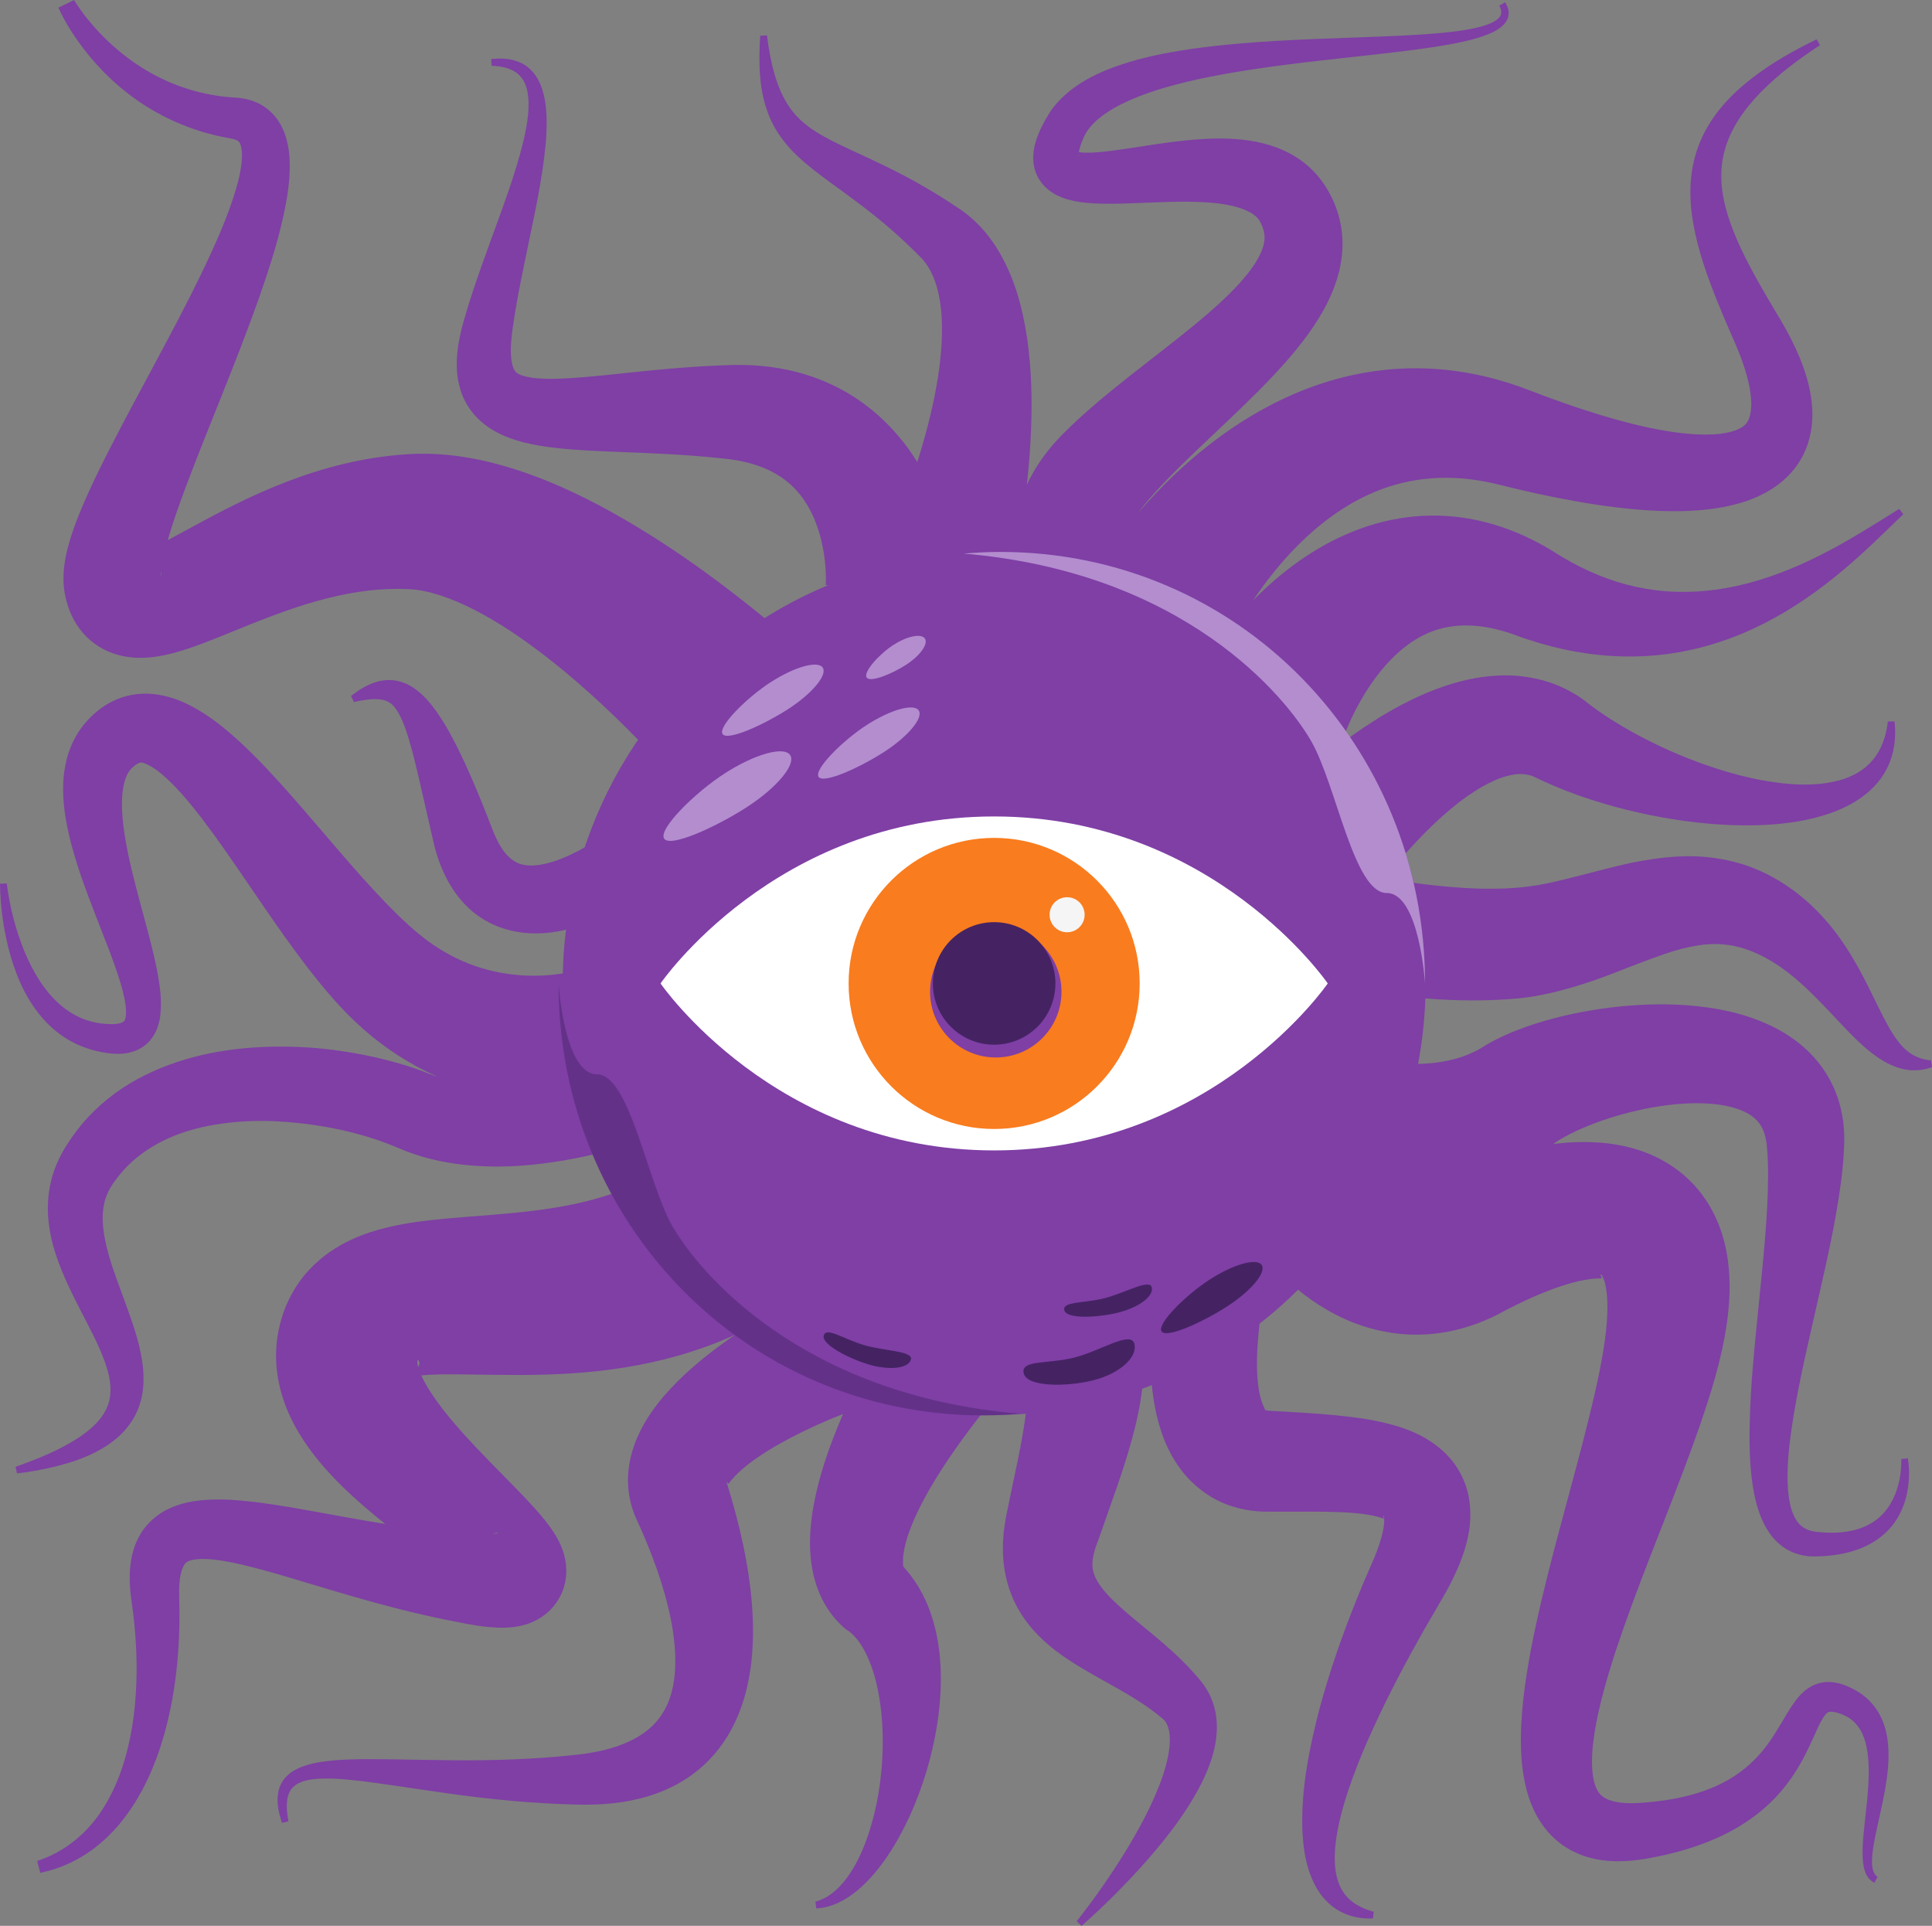 <?xml version="1.0" encoding="utf-8"?>
<!DOCTYPE svg PUBLIC "-//W3C//DTD SVG 1.1//EN" "http://www.w3.org/Graphics/SVG/1.1/DTD/svg11.dtd">
<svg version="1.1" id="Layer_1" xmlns="http://www.w3.org/2000/svg" xmlns:xlink="http://www.w3.org/1999/xlink" x="0px" y="0px"
	 width="287.324px" height="286.378px" viewBox="0 0 287.324 286.378" enable-background="new 0 0 287.324 286.378"
	 xml:space="preserve">
<rect x="0" y="0" width="287.324" height="286.378" fill="#808080" stroke="none"/>
<g>
	<g>
		<path fill="#7F3FA5" d="M18.42,13.424c4.121,3.359,9.137,5.775,14.486,6.895l1.008,0.197c0.283,0.053,0.686,0.123,0.803,0.157
			c0.344,0.091,0.584,0.221,0.732,0.337c0.252,0.238,0.32,0.406,0.461,1.055c0.113,0.623,0.104,1.553-0.033,2.537
			c-0.131,0.992-0.369,2.055-0.67,3.131c-1.232,4.332-3.248,8.78-5.354,13.15c-4.274,8.787-9.22,17.381-13.86,26.484
			c-1.16,2.291-2.301,4.619-3.382,7.088c-0.541,1.236-1.063,2.515-1.558,3.879c-0.486,1.378-0.957,2.812-1.305,4.599
			c-0.166,0.913-0.317,1.886-0.313,3.175c-0.001,0.312,0.017,0.67,0.044,1.025c0.035,0.439,0.165,1.172,0.158,1.156l0.009,0.059
			c0.026,0.126-0.049-0.201,0.063,0.299l0.047,0.217l0.107,0.439c0.077,0.298,0.17,0.611,0.279,0.936
			c0.439,1.278,1.172,2.887,2.695,4.422c0.746,0.754,1.678,1.436,2.648,1.928c0.973,0.5,1.955,0.806,2.85,0.988
			c1.789,0.348,3.187,0.264,4.34,0.141c1.156-0.137,2.099-0.35,2.963-0.568c1.712-0.451,3.104-0.951,4.427-1.443
			c2.619-0.99,4.919-1.969,7.181-2.869c2.252-0.901,4.43-1.729,6.578-2.444c4.289-1.434,8.465-2.409,12.463-2.717
			c0.998-0.076,1.985-0.116,2.959-0.11c0.482,0.004,0.976,0.016,1.442,0.039l0.757,0.041l0.527,0.064
			c1.445,0.195,3.074,0.628,4.779,1.273c3.424,1.293,7.08,3.381,10.635,5.848c7.145,4.979,13.986,11.367,20.393,18.164
			c3.206,3.408,6.314,6.953,9.297,10.574c1.49,1.812,2.948,3.645,4.354,5.479c1.398,1.832,2.762,3.684,3.91,5.4l23.682-18.418
			c-1.915-2.219-3.77-4.18-5.643-6.111c-1.875-1.924-3.762-3.789-5.678-5.621c-3.83-3.663-7.759-7.193-11.83-10.605
			c-8.166-6.797-16.775-13.216-26.74-18.533c-5.006-2.625-10.368-5-16.536-6.492c-3.085-0.73-6.396-1.223-9.937-1.199
			c-0.443,0-0.882,0.018-1.344,0.035l-1.111,0.068c-0.779,0.055-1.533,0.125-2.293,0.211c-1.517,0.17-3.01,0.408-4.478,0.697
			c-5.879,1.156-11.293,3.174-16.243,5.473c-2.477,1.15-4.846,2.377-7.109,3.594c-1.785,0.958-3.517,1.917-5.131,2.773
			c0.104-0.365,0.207-0.73,0.323-1.104c0.679-2.197,1.483-4.462,2.332-6.737c3.427-9.14,7.444-18.387,10.858-28.011
			c1.685-4.842,3.316-9.732,4.227-15.152c0.217-1.363,0.377-2.769,0.402-4.268c0.013-1.496-0.068-3.1-0.643-4.881
			c-0.287-0.881-0.736-1.82-1.404-2.678c-0.666-0.863-1.568-1.599-2.52-2.078c-0.951-0.476-1.916-0.723-2.801-0.834
			c-0.499-0.055-0.717-0.062-1.051-0.086l-0.844-0.068c-4.506-0.424-8.957-1.941-12.892-4.469c-1.969-1.258-3.813-2.752-5.496-4.432
			c-1.661-1.666-3.243-3.584-4.425-5.523L8.677,1.144c1.149,2.474,2.558,4.595,4.19,6.666C14.499,9.86,16.355,11.75,18.42,13.424z
			 M24.027,85.36l-0.015-0.057c-0.077-0.318,0.015,0.104,0.009,0.234c-0.001,0.045-0.011,0.092-0.019,0.093
			c-0.041,0.043-0.062-0.231-0.049-0.552c0.002-0.041,0.008-0.096,0.012-0.141c0.035,0.098,0.057,0.176,0.06,0.211
			c0.002,0.031-0.002,0.049-0.012,0.047c-0.005,0.004-0.011-0.004-0.017-0.011l-0.01-0.01C24.09,85.638,24.008,85.272,24.027,85.36z
			"/>
		<path fill="#7F3FA5" d="M15.67,215.106c1.384-0.873,2.727-2.018,3.764-3.527c1.046-1.498,1.688-3.361,1.844-5.166
			c0.176-1.811-0.018-3.547-0.335-5.166c-0.664-3.24-1.805-6.102-2.803-8.869c-1.022-2.748-1.994-5.398-2.495-7.902
			c-0.521-2.506-0.525-4.768,0.156-6.557c0.339-0.914,0.805-1.682,1.523-2.635c0.719-0.945,1.508-1.82,2.383-2.602
			c1.748-1.568,3.801-2.791,6.051-3.723c2.254-0.928,4.714-1.529,7.257-1.877c2.543-0.355,5.174-0.465,7.821-0.354
			c5.279,0.248,10.688,1.193,15.615,2.906c0.611,0.213,1.215,0.439,1.803,0.674l2.018,0.832c1.74,0.684,3.499,1.178,5.241,1.533
			c3.487,0.701,6.901,0.879,10.215,0.766c3.313-0.135,6.532-0.557,9.687-1.164c1.576-0.305,3.135-0.66,4.688-1.062
			c0.775-0.201,1.55-0.416,2.327-0.645l0.584-0.176l0.293-0.092c0.101-0.023,0.198-0.059,0.265-0.186
			c0.137-0.254,0.202-0.727,0.065-1.783l-0.069-0.686l-0.035-0.342c-0.004-0.088-0.07-0.363-0.104-0.535l-0.51-2.354l-0.34-0.938
			l-0.564-1.191l-5.241-18.252l-0.127,0.047L86.27,144.2c-0.271,0.08-0.568,0.156-0.874,0.229c-0.612,0.145-1.258,0.264-1.913,0.361
			c-1.312,0.195-2.663,0.299-4.009,0.303c-2.696,0.01-5.374-0.371-7.937-1.158c-2.564-0.787-5.022-1.986-7.322-3.588
			c-2.23-1.533-4.637-3.801-6.943-6.188c-4.666-4.844-9.158-10.408-14.031-15.934c-2.455-2.77-4.988-5.555-7.947-8.248
			c-1.488-1.344-3.086-2.67-4.987-3.9c-1.911-1.193-4.152-2.437-7.249-2.84c-1.527-0.192-3.266-0.07-4.848,0.448
			c-1.588,0.515-2.951,1.368-4.013,2.288c-0.524,0.451-1.028,0.965-1.405,1.404c-0.541,0.617-0.933,1.17-1.304,1.775
			c-0.735,1.203-1.239,2.48-1.562,3.719c-0.637,2.488-0.613,4.777-0.416,6.879c0.212,2.105,0.633,4.057,1.129,5.928
			c1.005,3.74,2.318,7.189,3.625,10.562c1.3,3.363,2.662,6.658,3.638,9.863c0.474,1.576,0.851,3.205,0.845,4.436
			c0.002,0.615-0.119,1.012-0.193,1.162c-0.053,0.15-0.254,0.352-0.815,0.484c-0.271,0.061-0.592,0.098-0.938,0.107l-0.131,0.002
			l-0.033,0.002c0.086,0.006,0,0,0.008,0.002l-0.084-0.002l-0.336-0.012c-0.246-0.004-0.396-0.02-0.575-0.029
			c-0.729-0.053-1.506-0.186-2.231-0.389c-1.469-0.404-2.851-1.143-4.094-2.141c-2.496-2.008-4.344-4.998-5.669-8.189
			c-1.319-3.207-2.213-6.684-2.655-10.166L0,131.417c0.062,3.662,0.578,7.275,1.602,10.842c1.046,3.531,2.646,7.086,5.466,9.945
			c1.404,1.412,3.123,2.609,5.044,3.377c0.965,0.391,1.939,0.674,2.984,0.869c0.266,0.047,0.558,0.1,0.759,0.125l0.333,0.047
			l0.227,0.025l0.205,0.02c0.547,0.047,1.125,0.061,1.742,0c0.618-0.062,1.288-0.201,1.973-0.496
			c0.685-0.291,1.373-0.764,1.908-1.367c1.086-1.234,1.444-2.66,1.596-3.814c0.265-2.357-0.065-4.297-0.389-6.199
			c-0.714-3.764-1.74-7.238-2.652-10.688c-0.918-3.436-1.785-6.826-2.284-10.1c-0.247-1.629-0.397-3.229-0.378-4.701
			c0.019-1.469,0.228-2.814,0.625-3.768c0.195-0.479,0.427-0.854,0.678-1.145c0.12-0.145,0.281-0.299,0.348-0.34
			c0.232-0.217,0.387-0.318,0.559-0.428c0.33-0.203,0.559-0.244,0.693-0.234c0.139,0.018,0.231,0.047,0.475,0.131
			c0.467,0.146,1.457,0.688,2.466,1.535c1.022,0.844,2.095,1.928,3.142,3.111c2.103,2.383,4.133,5.143,6.137,7.979
			c4.027,5.707,7.908,11.795,12.562,17.846c2.37,3.031,4.848,6.061,8.199,9.031c3.225,2.852,6.955,5.277,10.994,7.076
			c-0.148-0.051-0.309-0.088-0.455-0.143l-2.086-0.803c-0.789-0.289-1.578-0.543-2.365-0.785c-3.15-0.957-6.307-1.635-9.496-2.092
			c-3.186-0.467-6.406-0.678-9.648-0.635c-6.459,0.088-13.15,1.156-19.381,4.234c-3.1,1.521-6.024,3.617-8.447,6.215
			c-1.215,1.293-2.291,2.717-3.228,4.205c-0.948,1.475-1.848,3.355-2.306,5.283c-0.479,1.93-0.577,3.902-0.414,5.738
			c0.168,1.84,0.561,3.557,1.082,5.148c1.045,3.188,2.457,5.949,3.804,8.588c1.361,2.621,2.699,5.137,3.563,7.596
			c0.877,2.469,1.145,4.76,0.205,6.797c-0.934,2.08-3.151,3.855-5.59,5.215c-2.447,1.42-5.183,2.473-7.947,3.467l0.229,0.977
			c2.963-0.359,5.913-0.953,8.846-1.949C12.834,216.635,14.279,215.985,15.67,215.106z"/>
		<path fill="#7F3FA5" d="M99.23,128.844l-0.483-0.688l-0.123-0.172l-0.168-0.229l-0.453-0.592l-0.924-1.172l-0.656-0.756
			l-1.861-1.996l-0.582-0.604l-0.291-0.305c-0.096-0.1-0.117-0.111-0.18-0.174c-0.23-0.221-0.4-0.371-0.438-0.363
			c-0.038,0.01-0.057,0.041-0.086,0.061l-0.336,0.277l-0.704,0.559c-0.479,0.369-0.969,0.73-1.465,1.084
			c-0.993,0.703-2.012,1.359-3.04,1.955c-2.045,1.188-4.146,2.182-6.06,2.646c-0.953,0.229-1.834,0.35-2.58,0.33
			c-0.75-0.02-1.348-0.154-1.896-0.414c-0.542-0.268-1.096-0.658-1.643-1.289c-0.543-0.625-1.059-1.457-1.5-2.416
			c-0.227-0.502-0.414-0.943-0.65-1.561l-0.751-1.922c-0.497-1.287-1.021-2.566-1.565-3.848c-1.076-2.562-2.224-5.125-3.59-7.676
			c-0.684-1.277-1.427-2.553-2.324-3.809c-0.896-1.248-1.943-2.522-3.471-3.551c-0.767-0.496-1.687-0.88-2.625-1.021
			c-0.938-0.146-1.851-0.059-2.643,0.154c-1.592,0.457-2.814,1.271-3.941,2.143l0.434,0.902c1.334-0.289,2.678-0.531,3.811-0.398
			c1.154,0.107,1.826,0.6,2.37,1.35c1.149,1.527,1.872,4.104,2.548,6.572c0.655,2.525,1.232,5.15,1.84,7.783l0.905,3.969l0.462,1.99
			c0.163,0.689,0.41,1.543,0.689,2.311c0.568,1.576,1.326,3.188,2.427,4.748c1.093,1.551,2.586,3.055,4.433,4.123
			c1.836,1.082,3.934,1.688,5.904,1.875c1.98,0.191,3.846,0.02,5.559-0.336c3.426-0.73,6.361-2.021,9.06-3.521
			c1.346-0.758,2.633-1.568,3.88-2.428c0.624-0.432,1.236-0.873,1.845-1.33l0.91-0.705l0.458-0.369
			c0.036-0.033,0.083-0.057,0.111-0.102c0.027-0.047-0.078-0.252-0.243-0.529c-0.046-0.074-0.052-0.1-0.13-0.215L99.23,128.844z"/>
		<path fill="#7F3FA5" d="M122.788,87.008h-0.019C122.776,87.063,122.782,87.045,122.788,87.008z"/>
		<path fill="#7F3FA5" d="M178.403,249.766c-0.271-0.312-0.355-0.438-0.621-0.73l-0.664-0.736
			c-3.488-3.771-7.506-6.604-10.582-9.381c-1.525-1.373-2.785-2.746-3.426-3.936c-0.652-1.211-0.715-2.039-0.602-3.07
			c0.068-0.523,0.201-1.115,0.416-1.773c0.111-0.33,0.232-0.672,0.381-1.029l0.535-1.523l2.268-6.471
			c0.76-2.217,1.514-4.506,2.188-6.939c0.668-2.438,1.273-5.02,1.602-7.928c0.309-2.895,0.381-6.207-0.604-9.928
			c-0.49-1.844-1.285-3.764-2.395-5.537c-1.104-1.775-2.504-3.377-4.006-4.688l-9.913,12.248l-14.405-11.705
			c-0.742,1.061-1.332,1.973-1.965,2.949l-1.818,2.893c-1.189,1.934-2.34,3.887-3.455,5.871c-0.893,1.594-1.756,3.213-2.599,4.85
			l-5.134-12.922c-0.871,0.4-1.547,0.742-2.29,1.119l-0.597,0.311l-17.283-21.541l-0.988,0.879
			c-0.305,0.264-0.611,0.523-0.927,0.773c-0.627,0.504-1.271,0.986-1.937,1.441c-1.328,0.914-2.736,1.734-4.232,2.469
			c-2.991,1.463-6.346,2.557-10.051,3.334c-3.709,0.783-7.731,1.232-12.146,1.586c-2.213,0.182-4.525,0.34-7.038,0.574
			c-2.524,0.252-5.213,0.52-8.479,1.283c-1.633,0.396-3.44,0.928-5.461,1.867c-2,0.938-4.287,2.371-6.252,4.514
			c-1.977,2.115-3.379,4.812-4.062,7.209c-0.355,1.203-0.57,2.352-0.697,3.424l-0.039,0.316l-0.002,0.055l-0.004,0.105l-0.01,0.23
			c-0.027,0.387-0.052,0.828-0.057,1.17c-0.004,0.621,0.019,1.232,0.07,1.828c0.202,2.391,0.807,4.49,1.537,6.289
			c0.736,1.803,1.604,3.328,2.499,4.691c1.802,2.719,3.726,4.822,5.642,6.729c2.158,2.113,4.334,3.965,6.492,5.678
			c-1.898-0.305-3.806-0.631-5.729-0.979c-4.472-0.787-8.974-1.703-13.83-2.301c-2.444-0.271-4.966-0.512-7.87-0.232
			c-1.449,0.156-3.039,0.451-4.711,1.227c-1.666,0.746-3.352,2.18-4.305,3.861c-0.977,1.672-1.334,3.35-1.481,4.832
			c-0.14,1.496-0.067,2.861,0.077,4.164c0.163,1.311,0.316,2.252,0.436,3.365c0.123,1.086,0.222,2.174,0.293,3.262
			c0.285,4.354,0.17,8.744-0.53,13.021c-0.71,4.266-2.011,8.459-4.294,12.064c-2.254,3.602-5.655,6.496-9.826,7.832l0.466,1.768
			c2.339-0.486,4.63-1.398,6.681-2.723c2.061-1.312,3.871-3.008,5.403-4.906c3.069-3.816,5.036-8.346,6.349-12.953
			c1.303-4.625,1.963-9.387,2.187-14.15c0.056-1.191,0.082-2.387,0.082-3.578c0.008-1.164-0.048-2.492-0.056-3.457
			c0-0.975,0.076-1.9,0.248-2.666c0.168-0.77,0.444-1.338,0.693-1.6c0.258-0.262,0.428-0.324,0.864-0.459
			c0.433-0.117,1.127-0.201,1.95-0.184c1.658,0.031,3.693,0.398,5.74,0.879c4.133,0.984,8.469,2.369,12.875,3.674
			c4.414,1.316,8.935,2.602,13.576,3.674c1.161,0.268,2.33,0.523,3.506,0.764l1.776,0.355c0.608,0.129,1.231,0.248,1.868,0.363
			c1.286,0.223,2.6,0.43,4.242,0.5c0.423,0.014,0.857,0.021,1.365-0.002c0.5-0.023,1.053-0.066,1.761-0.199
			c0.707-0.146,1.56-0.326,2.805-0.982c0.662-0.379,1.36-0.822,2.156-1.684c0.769-0.822,1.479-2.002,1.832-3.248
			c0.354-1.234,0.372-2.352,0.28-3.24c-0.096-0.875-0.281-1.527-0.463-2.072c-0.379-1.078-0.74-1.699-1.064-2.262
			c-0.648-1.072-1.182-1.744-1.688-2.383c-1.002-1.234-1.888-2.186-2.758-3.109c-1.729-1.822-3.359-3.443-4.934-5.059
			c-3.129-3.199-6.062-6.338-8.285-9.4c-0.991-1.367-1.812-2.717-2.329-3.871c1.197-0.113,2.866-0.166,4.654-0.16l6.638,0.084
			c4.7,0.059,9.807,0.014,15.122-0.578c5.312-0.588,10.868-1.74,16.317-3.754c1.308-0.482,2.606-1.018,3.892-1.596
			c-0.851,0.584-1.698,1.182-2.541,1.811c-2.7,2.033-5.379,4.252-7.955,7.219c-1.278,1.5-2.548,3.195-3.627,5.387
			c-0.534,1.094-1.015,2.32-1.343,3.701c-0.329,1.375-0.493,2.916-0.378,4.48c0.103,1.549,0.516,3.16,1.073,4.455l0.856,1.891
			c0.554,1.258,1.078,2.523,1.565,3.795c0.975,2.541,1.808,5.107,2.427,7.66c1.235,5.068,1.603,10.254,0.086,14.076
			c-0.75,1.902-1.954,3.482-3.747,4.744c-1.781,1.264-4.115,2.154-6.661,2.688c-0.637,0.135-1.288,0.248-1.948,0.344l-0.992,0.131
			l-1.106,0.117c-1.401,0.146-2.854,0.271-4.295,0.373c-2.888,0.203-5.794,0.312-8.716,0.354c-5.85,0.102-11.739-0.164-17.758-0.154
			c-1.508,0.014-3.024,0.053-4.562,0.184c-1.535,0.143-3.102,0.344-4.673,0.918c-0.776,0.301-1.573,0.693-2.239,1.332
			c-0.675,0.613-1.15,1.482-1.328,2.334c-0.365,1.73,0.066,3.285,0.521,4.727l0.966-0.26c-0.266-1.396-0.404-2.879,0.027-4.035
			c0.408-1.154,1.42-1.758,2.693-2.047c1.268-0.287,2.686-0.303,4.1-0.246c1.423,0.062,2.865,0.211,4.312,0.387
			c5.796,0.74,11.679,1.775,17.653,2.449c2.986,0.346,5.999,0.623,9.029,0.803c1.521,0.09,3.025,0.156,4.58,0.195l1.112,0.025h1.222
			c0.815-0.012,1.637-0.045,2.467-0.107c3.305-0.262,6.789-0.977,10.14-2.691c1.667-0.854,3.274-1.973,4.696-3.328
			c1.42-1.355,2.638-2.941,3.598-4.629c1.93-3.395,2.833-7.062,3.221-10.545c0.381-3.504,0.27-6.895-0.078-10.18
			c-0.354-3.285-0.953-6.475-1.703-9.594c-0.375-1.559-0.789-3.102-1.236-4.625l-0.691-2.271c0.023-0.084,0.118,0.062,0.161,0.133
			c0.101,0.203,0.132,0.133,0.476-0.309c0.328-0.418,0.918-1.057,1.668-1.705c1.516-1.32,3.592-2.691,5.813-3.932
			c2.234-1.248,4.65-2.402,7.132-3.463c0.688-0.295,1.391-0.562,2.09-0.842c-0.067,0.152-0.14,0.303-0.205,0.459
			c-1.823,4.344-3.5,8.854-4.354,14.189c-0.386,2.676-0.612,5.625,0.101,9.023c0.367,1.686,1.014,3.488,2.08,5.154
			c0.527,0.828,1.148,1.617,1.84,2.314c0.174,0.172,0.347,0.348,0.528,0.51l0.271,0.242l0.068,0.059
			c0.028,0.027-0.111-0.105-0.043-0.043l0.021,0.016l0.079,0.061l0.16,0.123c0.033,0.023,0.033,0.018,0.051,0.023
			c0.02-0.002,0.072,0.035,0.132,0.076c0.882,0.6,1.796,1.717,2.534,3.141c0.746,1.424,1.33,3.123,1.748,4.928
			c0.836,3.627,1.052,7.645,0.781,11.641c-0.287,4-1.041,8.047-2.47,11.826c-0.721,1.885-1.618,3.705-2.806,5.301
			c-1.184,1.574-2.7,2.959-4.637,3.479l0.139,0.99c2.339-0.084,4.518-1.309,6.253-2.791c1.758-1.502,3.207-3.297,4.469-5.188
			c2.511-3.799,4.322-7.992,5.651-12.363c1.304-4.385,2.14-8.971,2.148-13.846c-0.006-2.439-0.229-4.961-0.875-7.574
			c-0.654-2.6-1.742-5.355-3.744-7.918c-0.121-0.154-0.248-0.314-0.416-0.508l-0.357-0.416l-0.064-0.076l-0.016-0.021
			c0.057,0.053-0.096-0.094-0.08-0.078l-0.003-0.012l-0.015-0.037c-0.012-0.021-0.012-0.051-0.021-0.072
			c-0.025-0.092-0.027-0.178-0.031-0.271c-0.006-0.184-0.013-0.447,0.008-0.865c0.031-0.83,0.291-2.205,0.811-3.686
			c1.033-3.004,2.868-6.363,4.948-9.592c2.096-3.25,4.479-6.457,6.999-9.58c1.261-1.562,2.561-3.104,3.886-4.617l1.54-1.725
			c0.199,0.693,0.341,1.623,0.369,2.701c0.105,3.307-0.619,7.545-1.487,11.848l-1.394,6.668l-0.358,1.768
			c-0.144,0.742-0.258,1.514-0.343,2.303c-0.164,1.582-0.188,3.273,0.035,5.021c0.227,1.742,0.717,3.529,1.473,5.162
			c0.753,1.631,1.744,3.076,2.803,4.285c2.139,2.426,4.432,3.975,6.547,5.303c4.254,2.59,8.125,4.404,11.332,6.83l0.572,0.438
			c0.145,0.1,0.455,0.383,0.582,0.475c0.199,0.137,0.373,0.281,0.529,0.457c0.311,0.346,0.568,0.857,0.709,1.57
			c0.287,1.432,0.025,3.424-0.527,5.377c-1.135,3.969-3.211,7.98-5.494,11.809c-2.314,3.836-4.908,7.574-7.709,11.133l0.721,0.693
			c3.443-3.051,6.695-6.301,9.77-9.791c3.047-3.516,5.965-7.203,8.203-11.697c1.076-2.268,2.064-4.764,2.146-7.896
			c0.023-1.553-0.26-3.309-1.062-4.953C179.504,251.223,178.991,250.45,178.403,249.766z M62.231,202.27
			c0.023,0.025,0.049,0.066,0.066,0.119c0.011,0.059,0.013,0.215,0.004,0.316l0.039-0.197l0.021-0.104l0.012-0.053
			c0.01-0.074-0.053,0.422-0.024,0.211c0.034-0.057,0.063-0.025,0.054,0.092c0,0.121-0.083,0.375-0.217,0.654
			C61.986,202.551,62.056,202.088,62.231,202.27z M73.721,228.047c-0.133,0.021-0.285,0.037-0.441,0.055
			c0.403-0.162,0.602-0.174,0.715-0.189C74.274,227.909,74.002,228.004,73.721,228.047z"/>
		<path fill="#7F3FA5" d="M282.754,216.977c0.074,3.143-0.92,6.461-3.062,8.465c-2.139,2.041-5.223,2.619-8.258,2.457
			c-0.375-0.021-0.723-0.047-1.156-0.088c-0.369-0.037-0.654-0.088-0.953-0.168c-0.584-0.158-1.064-0.412-1.459-0.75
			c-0.787-0.664-1.314-1.771-1.627-3.105c-0.609-2.695-0.441-5.895-0.104-9.023c0.74-6.324,2.252-12.734,3.713-19.199
			c1.463-6.494,3.053-12.994,3.977-20.041c0.219-1.785,0.391-3.561,0.439-5.527l0.01-0.312v-0.426l-0.021-0.85
			c-0.029-0.572-0.076-1.152-0.156-1.74c-0.158-1.176-0.432-2.383-0.848-3.58c-0.822-2.396-2.281-4.713-4.096-6.518
			c-1.812-1.82-3.896-3.15-5.953-4.121c-4.15-1.926-8.225-2.629-12.131-2.953c-3.918-0.295-7.717-0.137-11.471,0.314
			c-3.758,0.465-7.451,1.211-11.229,2.404c-1.896,0.611-3.805,1.32-5.855,2.352c-0.514,0.26-1.039,0.543-1.58,0.865l-0.777,0.479
			l-0.102,0.066l-0.02,0.012l-0.043,0.021l-0.082,0.047l-0.166,0.092c-0.447,0.236-0.912,0.453-1.395,0.65
			c-1.924,0.785-4.156,1.246-6.549,1.375c-1.191,0.066-2.422,0.051-3.643-0.047c-0.611-0.049-1.221-0.117-1.805-0.205
			c-0.293-0.043-0.576-0.092-0.846-0.145l-0.373-0.08l-0.15-0.039c-0.002-0.002-0.006-0.002-0.008-0.002l-2.248,13.283l-19.158,9.52
			c0.223,0.426,0.311,0.57,0.447,0.807l0.238,0.395l-1.529-0.572l-0.961-0.277l-2.969-0.549l-0.742-0.133l-0.439-0.047l-0.855-0.084
			l-0.854-0.082l-0.428-0.039c-0.16-0.018-0.176,0.004-0.271,0.002l-0.457,0.029c-0.16,0.008-0.314,0.018-0.371,0.053
			c-0.396,0.098-0.289,0.328-0.373,0.506l-0.141,0.561l-0.523,2.232c-0.332,1.486-0.635,2.979-0.906,4.48
			c-0.541,3.008-0.971,6.062-1.213,9.227c-0.207,3.172-0.248,6.439,0.18,9.977c0.219,1.77,0.562,3.617,1.184,5.578
			c0.627,1.949,1.535,4.061,3.121,6.125c1.551,2.059,3.932,3.982,6.553,4.996c1.299,0.521,2.615,0.834,3.861,0.996
			c0.623,0.078,1.234,0.129,1.822,0.143l1.164,0.008c2.867,0.02,5.645-0.027,8.273,0.014c2.598,0.041,5.146,0.207,6.898,0.6
			c0.873,0.166,1.445,0.424,1.529,0.418c0.035-0.002-0.012-0.105-0.061-0.236c-0.041-0.133-0.033-0.262,0.006-0.227
			c0.102,0.043,0.174,0.707,0.045,1.586c-0.117,0.879-0.402,1.947-0.789,3.049c-0.188,0.553-0.412,1.119-0.643,1.688l-0.818,1.879
			c-0.59,1.33-1.146,2.678-1.689,4.029c-2.189,5.396-4.113,10.908-5.645,16.586c-1.463,5.688-2.686,11.533-2.537,17.697
			c0.113,3.047,0.553,6.311,2.312,9.209c0.891,1.42,2.189,2.641,3.672,3.334c1.477,0.719,3.053,0.924,4.527,0.865l0.107-0.994
			c-1.326-0.359-2.547-0.93-3.469-1.727c-0.93-0.799-1.527-1.818-1.869-2.938c-0.703-2.246-0.502-4.852-0.043-7.4
			c0.494-2.562,1.256-5.135,2.186-7.67c0.922-2.537,1.965-5.055,3.115-7.535c2.266-4.979,4.848-9.854,7.562-14.646l2.072-3.57
			l1.105-1.9c0.385-0.701,0.768-1.412,1.131-2.162c0.727-1.494,1.408-3.096,1.93-4.973c0.504-1.863,0.898-4.074,0.477-6.822
			c-0.215-1.355-0.699-2.832-1.479-4.172c-0.764-1.354-1.803-2.498-2.857-3.393c-2.146-1.764-4.238-2.604-6.074-3.215
			c-3.703-1.133-6.832-1.438-9.867-1.748c-3.016-0.281-5.893-0.438-8.678-0.584l-0.525-0.029c-0.146-0.01-0.43-0.02-0.43-0.027
			c-0.119-0.012-0.209-0.035-0.287-0.055c-0.15-0.041-0.215-0.084-0.221-0.107c-0.002-0.057,0.109,0.014-0.021-0.197
			c-0.105-0.207-0.359-0.719-0.562-1.465c-0.205-0.746-0.367-1.693-0.457-2.732c-0.188-2.086-0.105-4.5,0.135-6.961
			c0.215-2.471,0.594-5.02,1.084-7.57c0.186-0.969,0.402-1.936,0.619-2.902c0.316,0.35,0.621,0.703,0.953,1.047
			c2.389,2.449,5.23,4.801,8.82,6.654c3.549,1.852,7.982,3.074,12.389,2.975c4.404-0.051,8.488-1.352,11.688-2.988
			c3.668-1.988,7.387-3.664,10.672-4.605c1.613-0.473,3.109-0.715,4.014-0.754c0.447-0.025,0.725-0.012,0.795-0.049
			c0.078-0.031-0.049-0.16-0.125-0.326c-0.082-0.16-0.062-0.297,0.064-0.186c0.121,0.104,0.312,0.445,0.471,0.967
			c0.326,1.045,0.482,2.719,0.432,4.529c-0.088,3.617-0.926,8.002-1.916,12.357c-2.027,8.801-4.74,17.879-7.061,27.199
			c-1.158,4.674-2.25,9.42-3.027,14.369c-0.385,2.479-0.691,5.01-0.812,7.646c-0.107,2.641-0.078,5.387,0.527,8.373
			c0.312,1.488,0.779,3.049,1.576,4.615c0.789,1.559,1.963,3.123,3.473,4.32c1.502,1.211,3.26,1.984,4.908,2.389
			c1.66,0.406,3.232,0.492,4.703,0.445c0.732-0.029,1.449-0.088,2.143-0.18l1.037-0.152l0.906-0.164
			c1.273-0.232,2.504-0.508,3.752-0.836c2.484-0.656,4.961-1.523,7.338-2.711c2.373-1.182,4.646-2.705,6.605-4.576
			c1.967-1.861,3.576-4.072,4.803-6.33c0.619-1.125,1.15-2.264,1.641-3.344c0.486-1.07,0.945-2.119,1.4-2.873
			c0.223-0.377,0.441-0.648,0.586-0.793c0.152-0.141,0.201-0.193,0.408-0.244c0.408-0.109,1.381,0.109,2.293,0.543
			c1.502,0.652,2.65,2.141,3.137,4.139c0.512,1.992,0.512,4.279,0.367,6.559c-0.146,2.293-0.471,4.617-0.691,6.996
			c-0.104,1.189-0.191,2.396-0.115,3.646c0.041,0.623,0.131,1.266,0.357,1.91c0.227,0.635,0.691,1.309,1.381,1.625l0.465-0.885
			c-0.742-0.455-0.869-1.588-0.82-2.674c0.051-1.102,0.256-2.238,0.48-3.371c0.463-2.273,1.041-4.566,1.457-6.943
			c0.402-2.375,0.721-4.846,0.357-7.49c-0.191-1.314-0.584-2.689-1.338-3.961c-0.766-1.285-1.816-2.357-3.18-3.166l-0.398-0.23
			l-0.096-0.055l-0.172-0.086l-0.232-0.117c-0.314-0.152-0.646-0.299-1.002-0.428c-0.707-0.256-1.531-0.473-2.508-0.453
			c-0.971,0.004-2.072,0.367-2.867,0.926c-0.807,0.549-1.361,1.184-1.814,1.766c-0.893,1.176-1.475,2.246-2.082,3.254
			c-0.594,1.006-1.168,1.943-1.781,2.82c-2.408,3.521-5.637,5.906-9.518,7.312c-1.928,0.709-3.98,1.191-6.094,1.51
			c-1.051,0.156-2.141,0.275-3.197,0.354l-0.844,0.059l-0.717,0.023c-0.479,0.01-0.938-0.01-1.379-0.041
			c-0.877-0.07-1.666-0.234-2.27-0.477c-0.605-0.244-1.006-0.537-1.287-0.863c-0.279-0.33-0.502-0.725-0.701-1.295
			c-0.195-0.566-0.342-1.301-0.41-2.129c-0.146-1.662,0.006-3.658,0.324-5.689c0.322-2.043,0.809-4.156,1.381-6.279
			c1.152-4.254,2.641-8.562,4.227-12.879c3.182-8.664,6.834-17.299,10.066-26.553c1.584-4.68,3.158-9.432,4.008-15.184
			c0.387-2.863,0.619-5.938,0.121-9.529c-0.26-1.791-0.719-3.729-1.598-5.756c-0.867-2.014-2.209-4.117-4.012-5.885
			c-1.791-1.777-3.975-3.135-6.092-4c-2.129-0.879-4.18-1.32-6.072-1.553c-3.02-0.352-5.68-0.221-8.146,0.082
			c0.061-0.045,0.107-0.088,0.176-0.135c0.844-0.598,1.984-1.225,3.191-1.787c2.439-1.139,5.193-2.084,7.971-2.785
			c2.779-0.703,5.623-1.17,8.344-1.312c2.709-0.145,5.334,0.068,7.336,0.688c1,0.305,1.814,0.697,2.441,1.137
			c0.625,0.447,1.092,0.936,1.48,1.629c0.193,0.348,0.361,0.748,0.494,1.205c0.068,0.229,0.125,0.473,0.176,0.727l0.066,0.393
			l0.016,0.1c0.002,0.002,0.006,0.064,0.006,0.02l0.008,0.078l0.029,0.311c0.141,1.35,0.193,2.896,0.193,4.422
			c-0.025,6.203-0.76,12.801-1.414,19.406c-0.65,6.635-1.396,13.34-1.346,20.285c0.021,1.74,0.104,3.496,0.318,5.281
			c0.219,1.781,0.551,3.602,1.23,5.441c0.348,0.918,0.787,1.844,1.398,2.725c0.609,0.877,1.412,1.709,2.381,2.316
			c0.967,0.615,2.066,0.979,3.117,1.113c0.518,0.07,1.062,0.086,1.521,0.072c0.395-0.012,0.877-0.031,1.332-0.064
			c1.787-0.135,3.602-0.479,5.326-1.174c1.721-0.693,3.332-1.795,4.514-3.244c1.188-1.445,1.922-3.168,2.277-4.895
			c0.354-1.742,0.4-3.467,0.131-5.211L282.754,216.977z"/>
		<path fill="#7F3FA5" d="M204.981,157.657l0.004-0.016C204.874,157.629,204.954,157.647,204.981,157.657z"/>
		<path fill="#7F3FA5" d="M287.178,157.686c-2.115-0.182-3.643-1.211-4.771-2.672c-1.154-1.451-2.064-3.252-2.998-5.123
			c-1.848-3.762-3.783-7.916-6.84-11.779c-3.053-3.848-7.156-7.34-12.52-9.299c-2.662-0.943-5.531-1.42-8.271-1.486
			c-2.748-0.043-5.357,0.279-7.773,0.711c-2.424,0.42-4.654,1.035-6.762,1.57c-2.109,0.547-4.092,1.051-5.953,1.494
			c-3.824,0.885-6.703,1.088-10.613,1.055c-3.762-0.066-7.691-0.482-11.641-1.025c-1.039-0.148-2.082-0.314-3.123-0.492
			c0.633-0.799,1.279-1.584,1.934-2.355c2.598-3.059,5.363-5.914,8.225-8.252c2.828-2.334,5.857-4.111,8.197-4.676
			c1.174-0.287,2.094-0.332,3.039-0.123c0.238,0.055,0.48,0.127,0.729,0.225l1.58,0.746c1.15,0.529,2.301,1.008,3.451,1.451
			c4.596,1.76,9.209,2.986,13.879,3.85c4.666,0.848,9.391,1.324,14.164,1.215c2.385-0.061,4.781-0.273,7.168-0.74
			c2.379-0.475,4.766-1.195,6.977-2.41c2.199-1.197,4.215-3.006,5.352-5.271c1.156-2.258,1.393-4.74,1.146-7.014h-1
			c-0.23,2.152-0.953,4.195-2.211,5.697c-1.248,1.512-2.965,2.467-4.834,3.01c-3.781,1.07-8.014,0.729-12.078-0.045
			c-4.09-0.805-8.115-2.127-11.979-3.746c-3.857-1.627-7.584-3.572-10.934-5.791c-0.836-0.555-1.645-1.127-2.412-1.713
			c-0.432-0.316-0.605-0.512-1.275-0.972c-0.707-0.471-1.455-0.903-2.236-1.287c-3.139-1.563-6.771-2.153-10.014-1.981
			c-3.268,0.156-6.205,0.926-8.865,1.895c-2.664,0.979-5.076,2.182-7.342,3.484c-2.52,1.457-4.854,3.045-7.08,4.705
			c0-0.004,0.002-0.01,0.004-0.014l0.182-0.557c0.135-0.387,0.285-0.785,0.447-1.188c0.322-0.805,0.686-1.615,1.07-2.408
			c0.775-1.59,1.656-3.12,2.613-4.528c1.918-2.824,4.139-5.138,6.561-6.653c2.42-1.518,5.125-2.313,8.375-2.172
			c1.613,0.071,3.334,0.385,5.092,0.908l0.66,0.207c0.133,0.046,0.176,0.05,0.379,0.131l0.402,0.145l0.926,0.336l0.92,0.312
			c1.23,0.407,2.475,0.773,3.734,1.092c5.031,1.282,10.314,1.773,15.439,1.287c5.129-0.469,10.043-1.898,14.479-3.968
			c4.449-2.065,8.441-4.733,12.086-7.67c3.654-2.931,6.928-6.175,10.193-9.336l-0.609-0.792c-3.889,2.427-7.715,4.871-11.701,6.865
			c-3.971,2.006-8.07,3.604-12.203,4.537c-4.131,0.938-8.273,1.19-12.234,0.699c-3.963-0.482-7.734-1.693-11.258-3.455
			c-0.881-0.439-1.746-0.914-2.598-1.418l-0.635-0.384l-0.615-0.389l-0.754-0.462l-0.883-0.51c-2.387-1.332-4.996-2.482-7.842-3.289
			c-2.838-0.805-5.914-1.252-9.057-1.196c-3.137,0.049-6.312,0.603-9.295,1.577c-5.998,1.963-11.07,5.434-15.25,9.308
			c-0.607,0.563-1.193,1.14-1.77,1.724c1.049-1.551,2.15-3.055,3.316-4.479c3.996-4.88,8.686-8.895,13.898-11.266
			c5.199-2.393,11.014-3.092,17.123-1.951l1.143,0.229l0.574,0.131l0.678,0.166l2.84,0.688c1.896,0.443,3.807,0.859,5.734,1.24
			c3.855,0.759,7.777,1.386,11.83,1.733c4.062,0.32,8.238,0.457,12.791-0.364c2.27-0.442,4.693-1.129,7.111-2.623
			c1.199-0.75,2.381-1.729,3.359-2.94c0.982-1.208,1.734-2.631,2.174-4.054c0.887-2.881,0.68-5.541,0.225-7.813
			c-0.477-2.293-1.248-4.315-2.121-6.211c-0.438-0.946-0.906-1.86-1.396-2.749l-0.75-1.314l-0.721-1.207
			c-0.951-1.588-1.883-3.172-2.77-4.762c-1.764-3.176-3.383-6.377-4.406-9.646c-1.027-3.262-1.375-6.6-0.471-9.797
			c0.873-3.202,2.953-6.166,5.496-8.729c2.553-2.572,5.539-4.805,8.65-6.843l-0.492-0.87c-3.387,1.648-6.711,3.514-9.77,5.895
			c-3.031,2.371-5.879,5.363-7.521,9.25c-0.82,1.927-1.295,4.027-1.432,6.125c-0.143,2.1,0.037,4.183,0.389,6.187
			c0.717,4.017,2.062,7.731,3.482,11.312c0.719,1.789,1.469,3.543,2.229,5.281l0.562,1.286l0.498,1.197
			c0.318,0.797,0.605,1.595,0.857,2.385c0.502,1.578,0.857,3.147,0.955,4.552c0.109,1.405-0.094,2.607-0.467,3.269
			c-0.381,0.657-0.773,0.942-1.627,1.321c-0.846,0.355-2.115,0.611-3.537,0.687c-2.877,0.153-6.236-0.297-9.566-1.003
			c-3.35-0.715-6.746-1.693-10.127-2.809c-1.691-0.56-3.383-1.153-5.068-1.776l-2.523-0.954l-1.428-0.533l-1.559-0.523
			c-4.184-1.346-8.689-2.159-13.303-2.231c-4.607-0.079-9.291,0.604-13.715,1.959c-4.432,1.351-8.592,3.345-12.393,5.72
			c-3.805,2.383-7.26,5.142-10.414,8.119c-1.912,1.809-3.705,3.707-5.414,5.666c0.02-0.027,0.035-0.054,0.055-0.08l0.359-0.466
			l0.391-0.487c1.105-1.354,2.363-2.726,3.695-4.099c2.672-2.751,5.635-5.501,8.652-8.366c3.018-2.875,6.115-5.84,9.104-9.265
			c1.488-1.72,2.953-3.562,4.301-5.673c1.334-2.111,2.596-4.518,3.322-7.443c0.354-1.459,0.555-3.046,0.492-4.672
			c-0.057-1.623-0.383-3.266-0.932-4.755c-0.271-0.746-0.596-1.458-0.955-2.127l-0.273-0.494l-0.34-0.563l-0.244-0.359
			c-0.135-0.197-0.295-0.434-0.418-0.59c-1.01-1.344-2.283-2.506-3.631-3.365c-2.729-1.734-5.512-2.357-7.988-2.646
			c-2.502-0.275-4.816-0.205-7.039-0.035c-4.424,0.35-8.549,1.16-12.408,1.662c-0.955,0.123-1.891,0.224-2.756,0.271
			c-0.854,0.05-1.678,0.031-2.166-0.044c-0.02-0.002-0.035-0.005-0.053-0.008c0.016-0.1,0.029-0.196,0.057-0.307
			c0.158-0.664,0.486-1.556,0.857-2.275l0.09-0.17l0.137-0.225c0.096-0.147,0.193-0.297,0.305-0.443
			c0.221-0.293,0.467-0.582,0.742-0.862c1.105-1.126,2.621-2.106,4.281-2.926c3.346-1.644,7.201-2.726,11.096-3.595
			c7.838-1.709,15.992-2.556,24.143-3.459c4.08-0.455,8.176-0.888,12.27-1.561c2.045-0.352,4.098-0.734,6.121-1.421
			c1.004-0.362,2.033-0.759,2.939-1.573c0.438-0.406,0.844-1.02,0.881-1.715c0.045-0.693-0.225-1.281-0.52-1.764l-0.863,0.504
			c0.209,0.4,0.332,0.816,0.273,1.156c-0.049,0.338-0.262,0.635-0.586,0.899c-0.666,0.522-1.613,0.851-2.551,1.103
			c-1.906,0.494-3.928,0.728-5.941,0.92c-4.041,0.363-8.133,0.494-12.229,0.647c-8.197,0.306-16.443,0.538-24.764,1.716
			c-4.156,0.619-8.348,1.428-12.52,3.092c-2.076,0.85-4.172,1.928-6.092,3.584c-0.478,0.416-0.938,0.873-1.373,1.367
			c-0.22,0.246-0.428,0.508-0.632,0.774l-0.297,0.411l-0.313,0.484c-0.64,1.062-1.184,2.039-1.668,3.32
			c-0.235,0.633-0.445,1.34-0.561,2.184c-0.105,0.838-0.12,1.881,0.277,3.041c0.381,1.162,1.27,2.252,2.156,2.875
			c0.89,0.642,1.736,0.971,2.479,1.201c1.499,0.441,2.739,0.547,3.933,0.629c1.186,0.071,2.299,0.072,3.387,0.057
			c4.318-0.086,8.334-0.407,12.113-0.271c1.875,0.064,3.676,0.239,5.229,0.604c1.555,0.354,2.807,0.936,3.465,1.549
			c0.34,0.307,0.547,0.605,0.715,0.939c0.029,0.049,0.002,0.033,0.012,0.049l0.154,0.297c0.061,0.102-0.055-0.09-0.039-0.062
			l0.012,0.024l0.02,0.049l0.045,0.097l0.076,0.188c0.096,0.25,0.164,0.487,0.215,0.714c0.182,0.902,0.094,1.641-0.285,2.688
			c-0.387,1.031-1.131,2.269-2.125,3.521c-0.992,1.258-2.209,2.536-3.535,3.793c-2.666,2.521-5.742,4.973-8.924,7.46
			c-3.188,2.495-6.508,5.021-9.848,7.849c-1.67,1.418-3.348,2.916-5.012,4.584l-0.64,0.654c-0.153,0.153-0.421,0.443-0.649,0.695
			c-0.467,0.521-0.924,1.07-1.367,1.646c-0.887,1.154-1.721,2.432-2.44,3.84c-0.151,0.293-0.296,0.598-0.437,0.904
			c0.308-2.806,0.535-5.632,0.641-8.49c0.148-4.334,0.055-8.738-0.591-13.25c-0.675-4.48-1.822-9.197-4.61-13.625
			c-0.699-1.096-1.517-2.154-2.443-3.131c-0.463-0.488-0.959-0.955-1.479-1.393c-0.26-0.219-0.523-0.432-0.798-0.635l-0.205-0.151
			l-0.116-0.087l-0.078-0.053l-0.312-0.209c-1.744-1.188-3.536-2.311-5.354-3.36c-3.629-2.11-7.422-3.866-11.004-5.512
			c-3.576-1.679-6.845-3.253-8.865-6.151c-2.064-2.9-2.933-6.878-3.433-10.783l-1,0.025c-0.139,2.016-0.188,4.055-0.011,6.13
			c0.178,2.069,0.602,4.204,1.516,6.256c0.902,2.056,2.348,3.923,3.945,5.435c1.6,1.525,3.299,2.781,4.938,3.988
			c3.295,2.383,6.396,4.651,9.26,7.178c1.433,1.258,2.812,2.556,4.138,3.908l0.265,0.267l0.066,0.065l0.018,0.018
			c-0.039-0.03-0.006-0.002-0.012-0.006l0.02,0.023l0.078,0.092c0.105,0.121,0.205,0.25,0.303,0.377
			c0.193,0.258,0.376,0.525,0.544,0.81c0.335,0.565,0.626,1.174,0.868,1.836c0.981,2.642,1.23,5.983,1.035,9.422
			c-0.194,3.454-0.813,7.039-1.66,10.61c-0.555,2.34-1.221,4.678-1.955,7.006c-0.381-0.607-0.766-1.215-1.19-1.807
			c-2.124-2.969-4.851-5.678-7.995-7.739c-3.146-2.069-6.65-3.444-10.087-4.166c-1.721-0.366-3.43-0.581-5.103-0.677
			c-0.836-0.045-1.666-0.067-2.484-0.06c-0.438-0.004-0.777,0.015-1.107,0.022l-1.064,0.039c-2.868,0.109-5.661,0.311-8.432,0.558
			C93.454,55.354,88,56.126,83.14,56.313c-1.204,0.041-2.349,0.023-3.354-0.068c-1-0.09-1.83-0.282-2.309-0.469
			c-0.473-0.207-0.65-0.26-0.947-0.688c-0.277-0.429-0.496-1.288-0.545-2.306c-0.119-2.008,0.357-4.713,0.777-7.284
			c0.449-2.599,0.988-5.224,1.539-7.866c1.083-5.293,2.322-10.637,2.85-16.223c0.12-1.397,0.184-2.814,0.122-4.256
			c-0.073-1.438-0.256-2.916-0.808-4.36c-0.524-1.433-1.613-2.843-3.075-3.479c-1.44-0.662-2.948-0.678-4.334-0.529l0.048,0.998
			c1.292,0.041,2.578,0.287,3.532,0.92c0.964,0.617,1.515,1.607,1.767,2.746c0.486,2.307,0.035,4.93-0.539,7.445
			c-1.228,5.082-3.164,10.096-5,15.189c-0.928,2.55-1.857,5.121-2.716,7.763c-0.43,1.327-0.841,2.646-1.226,4.04
			c-0.375,1.338-0.756,2.924-0.912,4.583c-0.154,1.67-0.165,3.562,0.518,5.668c0.344,1.042,0.891,2.113,1.619,3.056
			c0.725,0.946,1.615,1.75,2.521,2.363c1.832,1.227,3.635,1.814,5.277,2.242c1.647,0.409,3.198,0.643,4.689,0.812
			c2.984,0.332,5.779,0.442,8.523,0.56c2.738,0.108,5.41,0.204,8.043,0.349c2.627,0.143,5.235,0.334,7.764,0.602l0.959,0.104
			c0.346,0.039,0.681,0.071,0.916,0.113c0.529,0.074,1.045,0.168,1.55,0.273c1.008,0.213,1.961,0.492,2.846,0.834
			c3.568,1.373,5.864,3.643,7.437,6.789c0.781,1.574,1.357,3.383,1.721,5.306c0.182,0.96,0.309,1.95,0.376,2.934
			c0.035,0.491,0.054,0.981,0.056,1.452l-0.011,0.678l-0.019,0.295c-0.004,0.031-0.008,0.08-0.012,0.112l19.6-0.202
			c-0.004-0.082-0.008-0.146-0.012-0.214l7.387,2.583c0.314-1.208,0.525-2.203,0.757-3.279c0.146-0.688,0.274-1.369,0.407-2.052
			c0.295,2.31,0.928,4.496,1.754,6.445c1.188,2.801,2.72,5.198,4.396,7.331c0.842,1.066,1.725,2.068,2.656,3.027
			c0.467,0.479,0.943,0.945,1.447,1.41l0.779,0.698c0.293,0.25,0.512,0.442,0.963,0.79l5.707-7.766l9.928,3.31l-0.498,0.81
			c-0.209,0.354-0.381,0.635-0.652,1.168l21.764,9.717c-1.654,1.248-3.262,2.527-4.811,3.85c-1.861,1.592-3.654,3.232-5.398,4.928
			c-0.873,0.848-1.732,1.707-2.584,2.59l-1.277,1.346c-0.438,0.473-0.83,0.895-1.332,1.479l12.553,9.52
			c-0.006,0.012-0.012,0.025-0.018,0.037l-0.422,0.902l-0.504,1.211l-0.248,0.969l-0.115,1.309l-0.029,1
			c-0.014,0.639-0.049,1.391-0.033,1.939c0.031,0.479,0.055,1.006,0.098,1.445l0.189,1.086c0.283,1.334,0.787,1.762,1.365,1.791
			c1.123,0.232,2.244,0.451,3.365,0.656c2.244,0.408,4.498,0.766,6.775,1.062c4.549,0.611,9.188,0.939,14.006,0.844
			c1.205-0.023,2.424-0.078,3.656-0.168l0.93-0.076l1.008-0.098l0.871-0.109c0.371-0.049,0.723-0.104,1.033-0.16
			c2.6-0.449,5.025-1.117,7.291-1.844c2.268-0.715,4.363-1.549,6.336-2.316c1.975-0.781,3.836-1.463,5.574-2.08
			c1.744-0.604,3.379-1.045,4.918-1.281c1.541-0.268,2.994-0.316,4.469-0.119c2.939,0.336,6.168,1.865,9.086,4.131
			c2.979,2.27,5.713,5.377,8.809,8.611c1.566,1.596,3.25,3.273,5.414,4.562c1.08,0.627,2.309,1.125,3.576,1.293
			c1.271,0.174,2.521-0.01,3.605-0.416L287.178,157.686z M160.407,23.124c-0.002-0.032,0.004-0.086,0.006-0.127
			c0.016,0.041,0.031,0.082,0.037,0.119C160.485,23.31,160.415,23.302,160.407,23.124z"/>
		<path fill="#7F3FA5" d="M86.77,144.02l0.005,0.018l0.019-0.008C86.811,144.02,86.9,143.989,86.77,144.02z"/>
	</g>
	<circle fill="#7F3FA5" cx="147.848" cy="146.242" r="64.167"/>
	<g>
		<path fill="#B38DCE" d="M148.765,82.073c-1.841,0-3.657,0.097-5.458,0.248c32.881,2.772,47.973,21.379,51.707,27.92
			c3.736,6.541,6.334,22.553,11.203,22.553c4.867,0,5.713,13.447,5.713,13.447C211.93,110.803,184.202,82.073,148.765,82.073z"/>
		<path fill="#643189" d="M146.236,210.477c1.841,0,3.657-0.096,5.458-0.248c-32.881-2.771-47.972-21.379-51.708-27.92
			c-3.735-6.541-6.334-22.553-11.202-22.553c-4.867,0-5.714-13.447-5.714-13.447C83.07,181.749,110.799,210.477,146.236,210.477z"/>
	</g>
	<path fill="#FFFFFF" d="M197.461,146.241c0,0-17.027,24.83-49.613,24.83c-32.588,0-49.613-24.83-49.613-24.83
		s17.025-24.832,49.613-24.832C180.434,121.409,197.461,146.241,197.461,146.241z"/>
	<g>
		<circle fill="#F97C1E" cx="147.848" cy="146.241" r="21.643"/>
		<circle fill="#7F3FA5" cx="148.09" cy="147.481" r="9.771"/>
		<circle fill="#452363" cx="147.848" cy="146.24" r="9.112"/>
		<circle fill="#F5F5F5" cx="158.698" cy="136.027" r="2.606"/>
	</g>
	<g>
		<path fill="#452363" d="M187.643,188.12c-0.713-1.105-4.182-0.141-7.748,2.16c-3.564,2.299-7.865,6.594-7.152,7.701
			c0.715,1.105,6.172-1.396,9.736-3.695C186.045,191.987,188.354,189.227,187.643,188.12z"/>
		<path fill="#452363" d="M159.688,201.895c-3.928,0.965-7.941,0.297-7.441,2.334c0.502,2.041,6.328,2.012,10.256,1.049
			c3.928-0.967,6.703-3.4,6.203-5.439C168.208,197.799,163.616,200.93,159.688,201.895z"/>
		<path fill="#452363" d="M164.176,193.069c-3.102,0.762-6.219,0.455-5.895,1.775c0.326,1.322,4.879,1.113,7.98,0.354
			c3.104-0.762,5.352-2.451,5.025-3.773C170.967,190.102,167.276,192.307,164.176,193.069z"/>
		<path fill="#452363" d="M128.495,200.02c-3.063-0.906-5.6-2.744-5.986-1.439c-0.385,1.309,3.652,3.424,6.715,4.33
			c3.062,0.908,5.855,0.584,6.242-0.723C135.854,200.885,131.555,200.926,128.495,200.02z"/>
	</g>
	<g>
		<path fill="#B38DCE" d="M107.768,115.016c-4.487,2.893-9.898,8.299-9.002,9.689c0.898,1.395,7.766-1.756,12.253-4.648
			c4.487-2.895,7.396-6.365,6.499-7.76C116.62,110.905,112.254,112.122,107.768,115.016z"/>
		<path fill="#B38DCE" d="M122.361,99.288c-0.714-1.107-4.183-0.141-7.748,2.158s-7.866,6.596-7.153,7.701
			c0.715,1.107,6.172-1.396,9.737-3.693C120.763,103.153,123.075,100.393,122.361,99.288z"/>
		<path fill="#B38DCE" d="M128.888,107.817c-3.566,2.299-7.867,6.594-7.153,7.701c0.713,1.105,6.171-1.396,9.737-3.695
			c3.565-2.299,5.877-5.059,5.163-6.166C135.922,104.549,132.454,105.516,128.888,107.817z"/>
		<path fill="#B38DCE" d="M134.741,98.864c2.079-1.34,3.338-3.086,2.814-3.898c-0.524-0.814-2.635-0.387-4.713,0.955
			c-2.08,1.34-4.481,4.007-3.957,4.822C129.411,101.554,132.663,100.204,134.741,98.864z"/>
	</g>
</g>
</svg>
